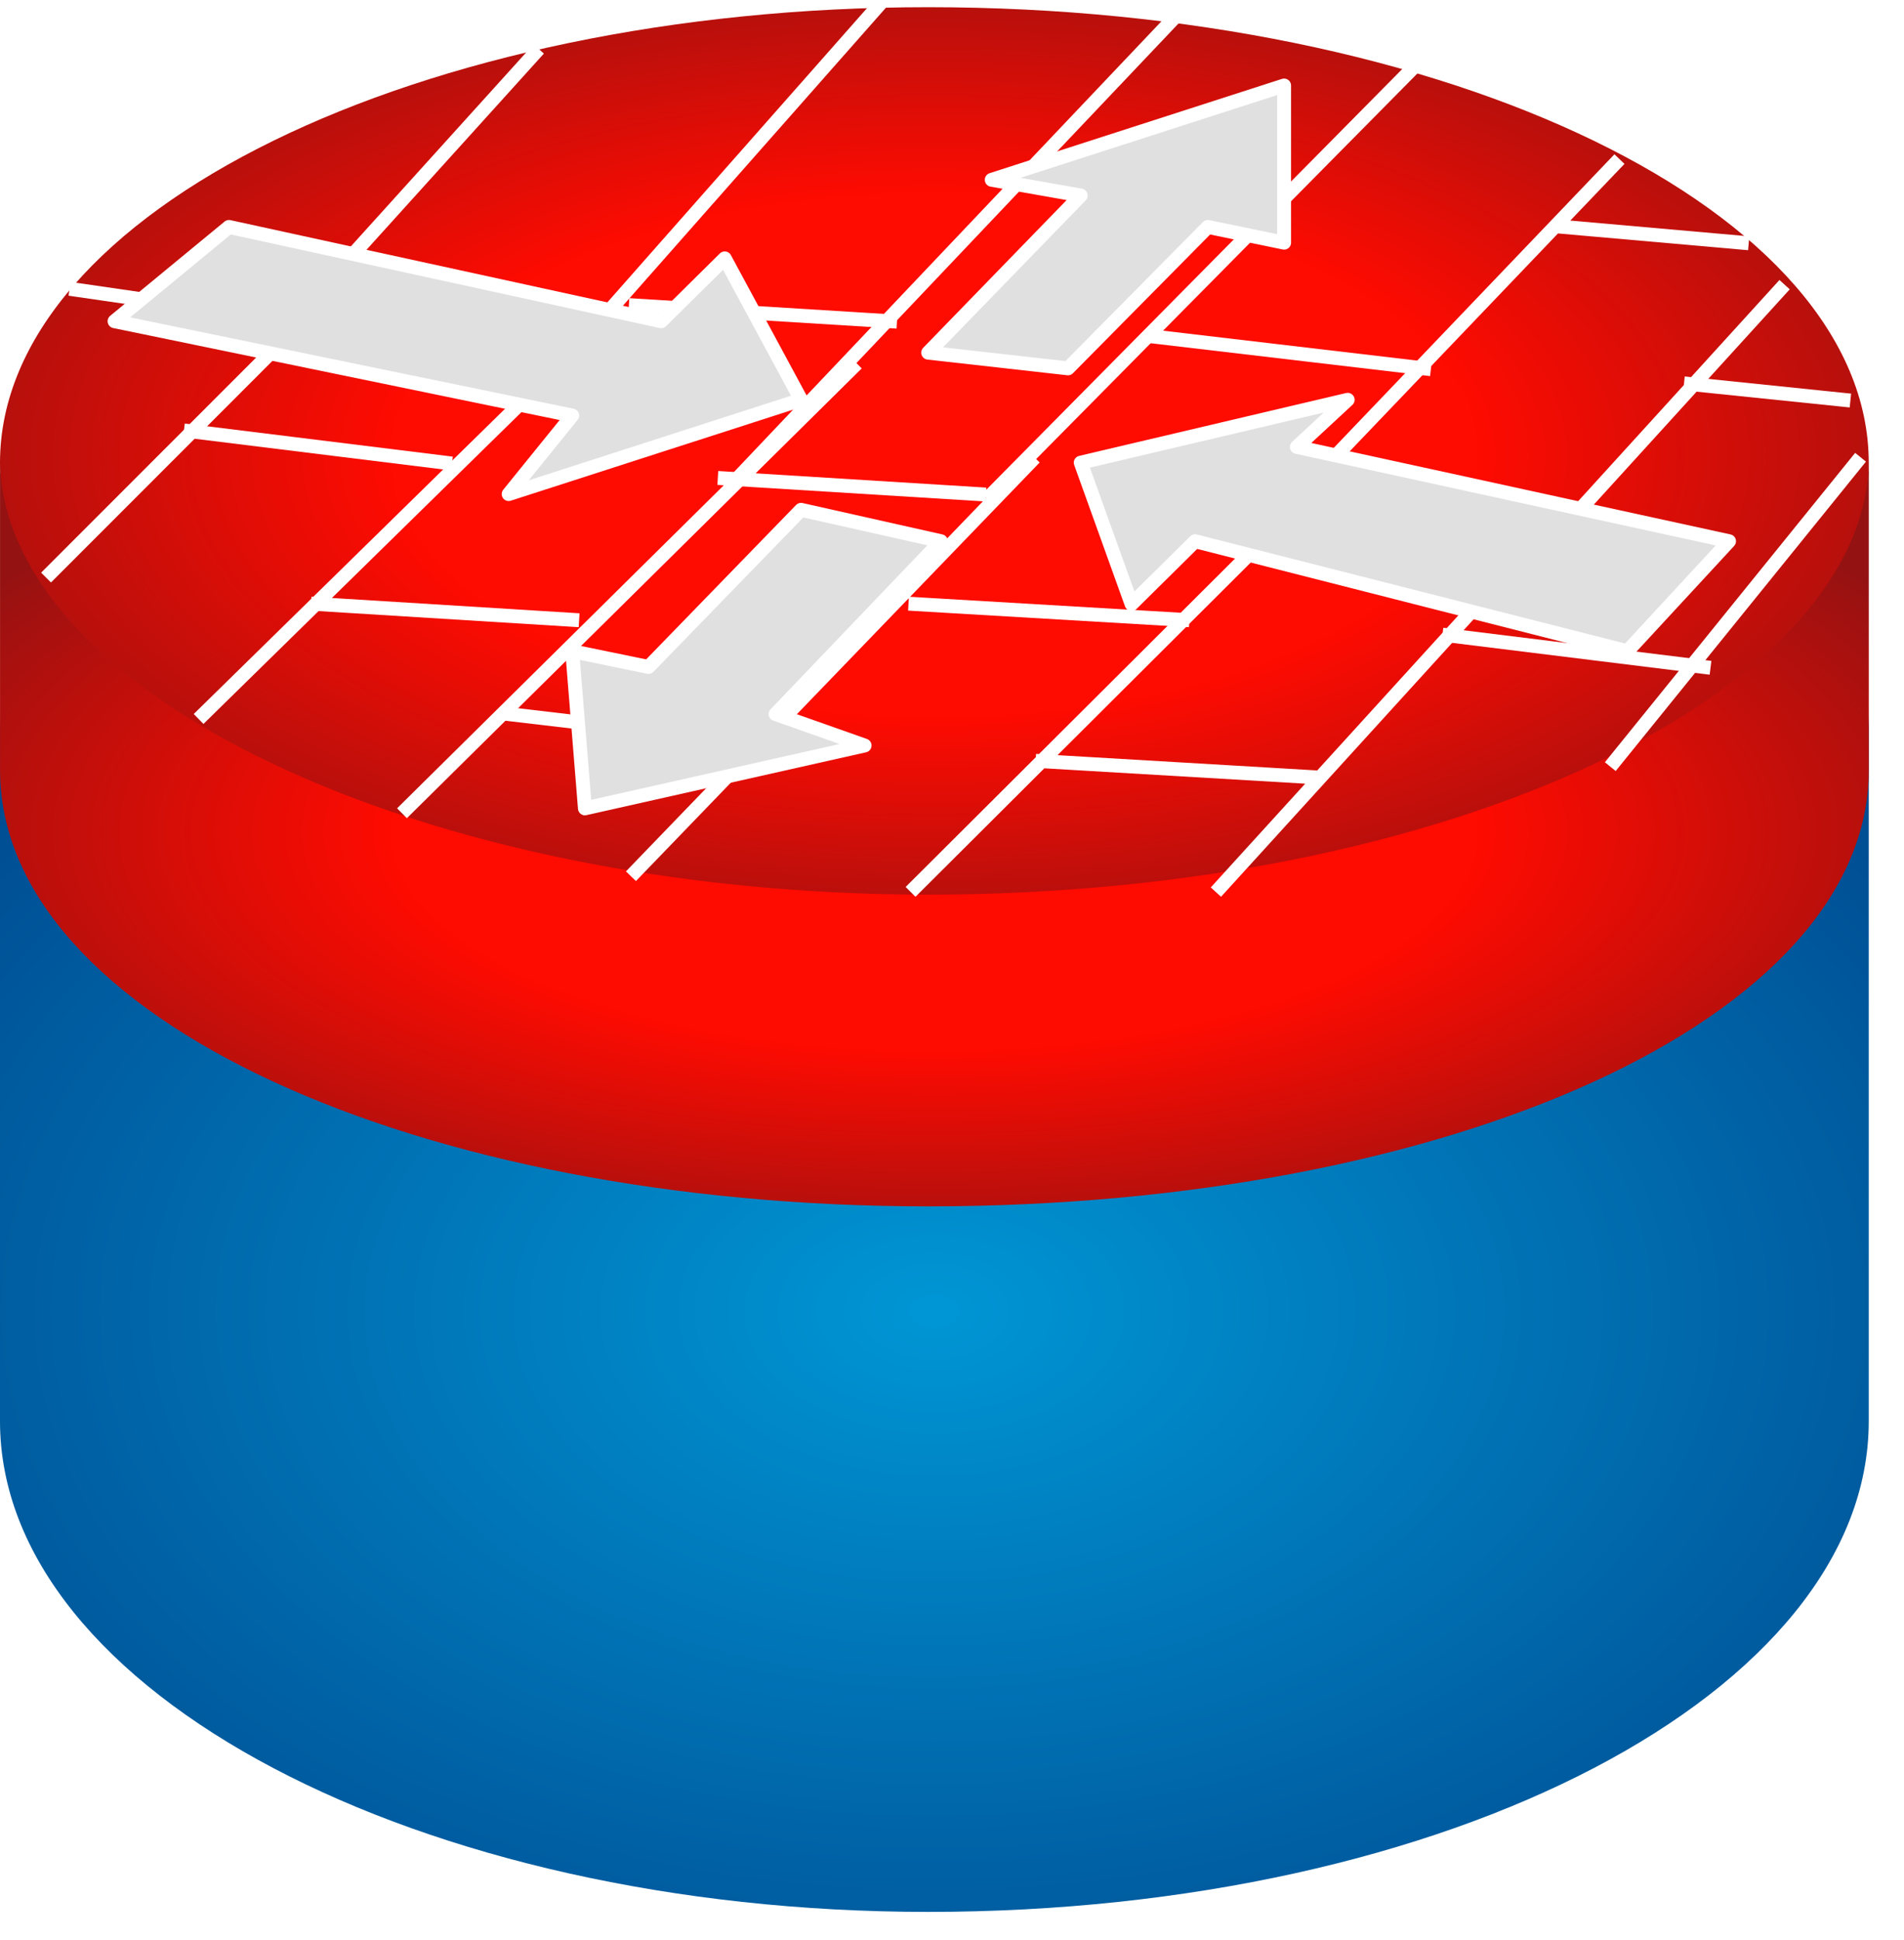 <svg xmlns="http://www.w3.org/2000/svg" xmlns:xlink="http://www.w3.org/1999/xlink" xmlns:v="http://vecta.io" width="54" height="55" viewBox="0 0 54 55">
    <style>
        <![CDATA[svg{stroke:#000;stroke-linecap:round;stroke-linejoin:round;fill:#fff;fill-rule:evenodd;font-family:Roboto;font-size:14px;text-anchor:middle}svg text{paint-order:stroke;white-space:pre}svg .Text\.cls{stroke:none}]]>
    </style>
    <defs>
        <radialGradient id="R845050505000096d510000387f.grad" cx="50%" cy="50%" r="84%" fx="50%" fy="50%">
            <stop offset="0%" stop-color="#0096d5"/>
            <stop offset="100%" stop-color="#00387f"/>
        </radialGradient>
        <radialGradient id="R615050505048fe0b01100941212.grad" cx="50%" cy="50%" r="61%" fx="50%" fy="50%">
            <stop offset="48%" stop-color="#fe0b01"/>
            <stop offset="100%" stop-color="#941212"/>
        </radialGradient>
    </defs>
    <g transform="translate(0 0.197)">
        <g >
            <g transform="translate(0 19.944)">
                <path d="M 53 0 C 53 7.675 41.102 13.91 26.32 13.91 C 11.898 13.91 0 7.675 0 0 L 0 20.146 C 0 27.821 11.898 34.056 26.32 34.056 C 41.102 34.056 53 27.821 53 20.146 Z" stroke="none" fill="url(#R845050505000096d510000387f.grad)"/>
            </g>
            <g transform="translate(0 0.007)">
                <path d="M 26.32 25.391 C 41.102 25.391 53 19.6 53 12.918 C 53 5.791 41.102 0 26.32 0 C 11.898 0 0 5.791 0 12.918 C 0 19.6 11.898 25.391 26.32 25.391 Z" stroke="none" fill="url(#R615050505048fe0b01100941212.grad)"/>
            </g>
            <g transform="translate(0.001 12.79)">
                <path d="M 53 0 C 53 6.628 41.102 12.373 26.32 12.373 C 11.898 12.373 0 6.628 0 0 L 0 8.838 C 0 15.908 11.898 21.21 26.32 21.21 C 41.102 21.21 53 15.908 53 8.838 Z" stroke="none" fill="url(#R615050505048fe0b01100941212.grad)"/>
            </g>
            <g transform="translate(5.412 12.028)">
                <path d="M 15.143 1.336 L 22.354 1.782 M 1e-13 1e-13 L 7.211 0.891" stroke="#ffffff" stroke-linejoin="miter" stroke-linecap="square" fill="none" stroke-width="0.394"/>
            </g>
            <g transform="translate(1.446 8.018)">
                <path d="M 0.721 0 L 6.85 0.891 M 7.572 0.445 L 0 8.018 M 14.782 1.782 L 4.327 12.028 M 22.715 2.227 L 10.095 14.7 M 7.572 8.909 L 14.782 9.355 M 39.66 9.8 L 46.871 10.691 M 24.517 8.909 L 32.089 9.355 M 27.762 4.9 L 16.585 16.482" stroke="#ffffff" stroke-linejoin="miter" stroke-linecap="square" fill="none" stroke-width="0.394"/>
            </g>
            <g transform="translate(8.297 0)">
                <path d="M 28.844 13.809 L 17.667 24.946 M 36.055 14.255 L 26.32 24.946 M 44.347 12.918 L 37.497 21.382 M 6.129 20.046 L 13.701 20.937 M 21.272 21.382 L 28.844 21.828 M 6.85 1.336 L 0 8.909 M 16.585 0 L 7.932 9.8 M 36.055 6.237 L 41.102 6.682 M 24.878 0.445 L 12.619 13.364 M 31.728 1.782 L 19.83 13.809 M 37.497 4.455 L 28.123 14.255 M 42.184 8.018 L 35.694 15.146" stroke="#ffffff" stroke-linejoin="miter" stroke-linecap="square" fill="none" stroke-width="0.394"/>
            </g>
            <g transform="translate(18.032 8.464)">
                <path d="M 1e-13 1e-13 L 7.211 0.445 M 14.782 0.891 L 22.354 1.782 M 29.925 2.227 L 34.252 2.673" stroke="#ffffff" stroke-linejoin="miter" stroke-linecap="square" fill="none" stroke-width="0.394"/>
            </g>
            <g transform="translate(3.249 2.227)">
                <path d="M 17.306 4.9 L 19.47 8.909 L 11.177 11.582 L 12.98 9.355 L 0 6.682 L 3.245 4.009 L 15.504 6.682 L 17.306 4.9 Z M 28.844 14.7 L 27.402 10.691 L 34.973 8.909 L 33.531 10.245 L 45.789 12.918 L 42.905 16.037 L 30.646 12.918 L 28.844 14.7 Z M 24.878 2.673 L 33.17 0 L 33.17 4.455 L 31.007 4.009 L 27.041 8.018 L 23.075 7.573 L 27.402 3.118 L 24.878 2.673 Z M 21.272 18.709 L 13.34 20.491 L 12.98 16.037 L 15.143 16.482 L 19.47 12.028 L 23.436 12.918 L 18.748 17.818 L 21.272 18.709 Z" stroke="#ffffff" stroke-linejoin="miter" fill="#e0e0e0" stroke-width="0.394" stroke-opacity="1" fill-opacity="1"/>
            </g>
        </g>
    </g>
</svg>